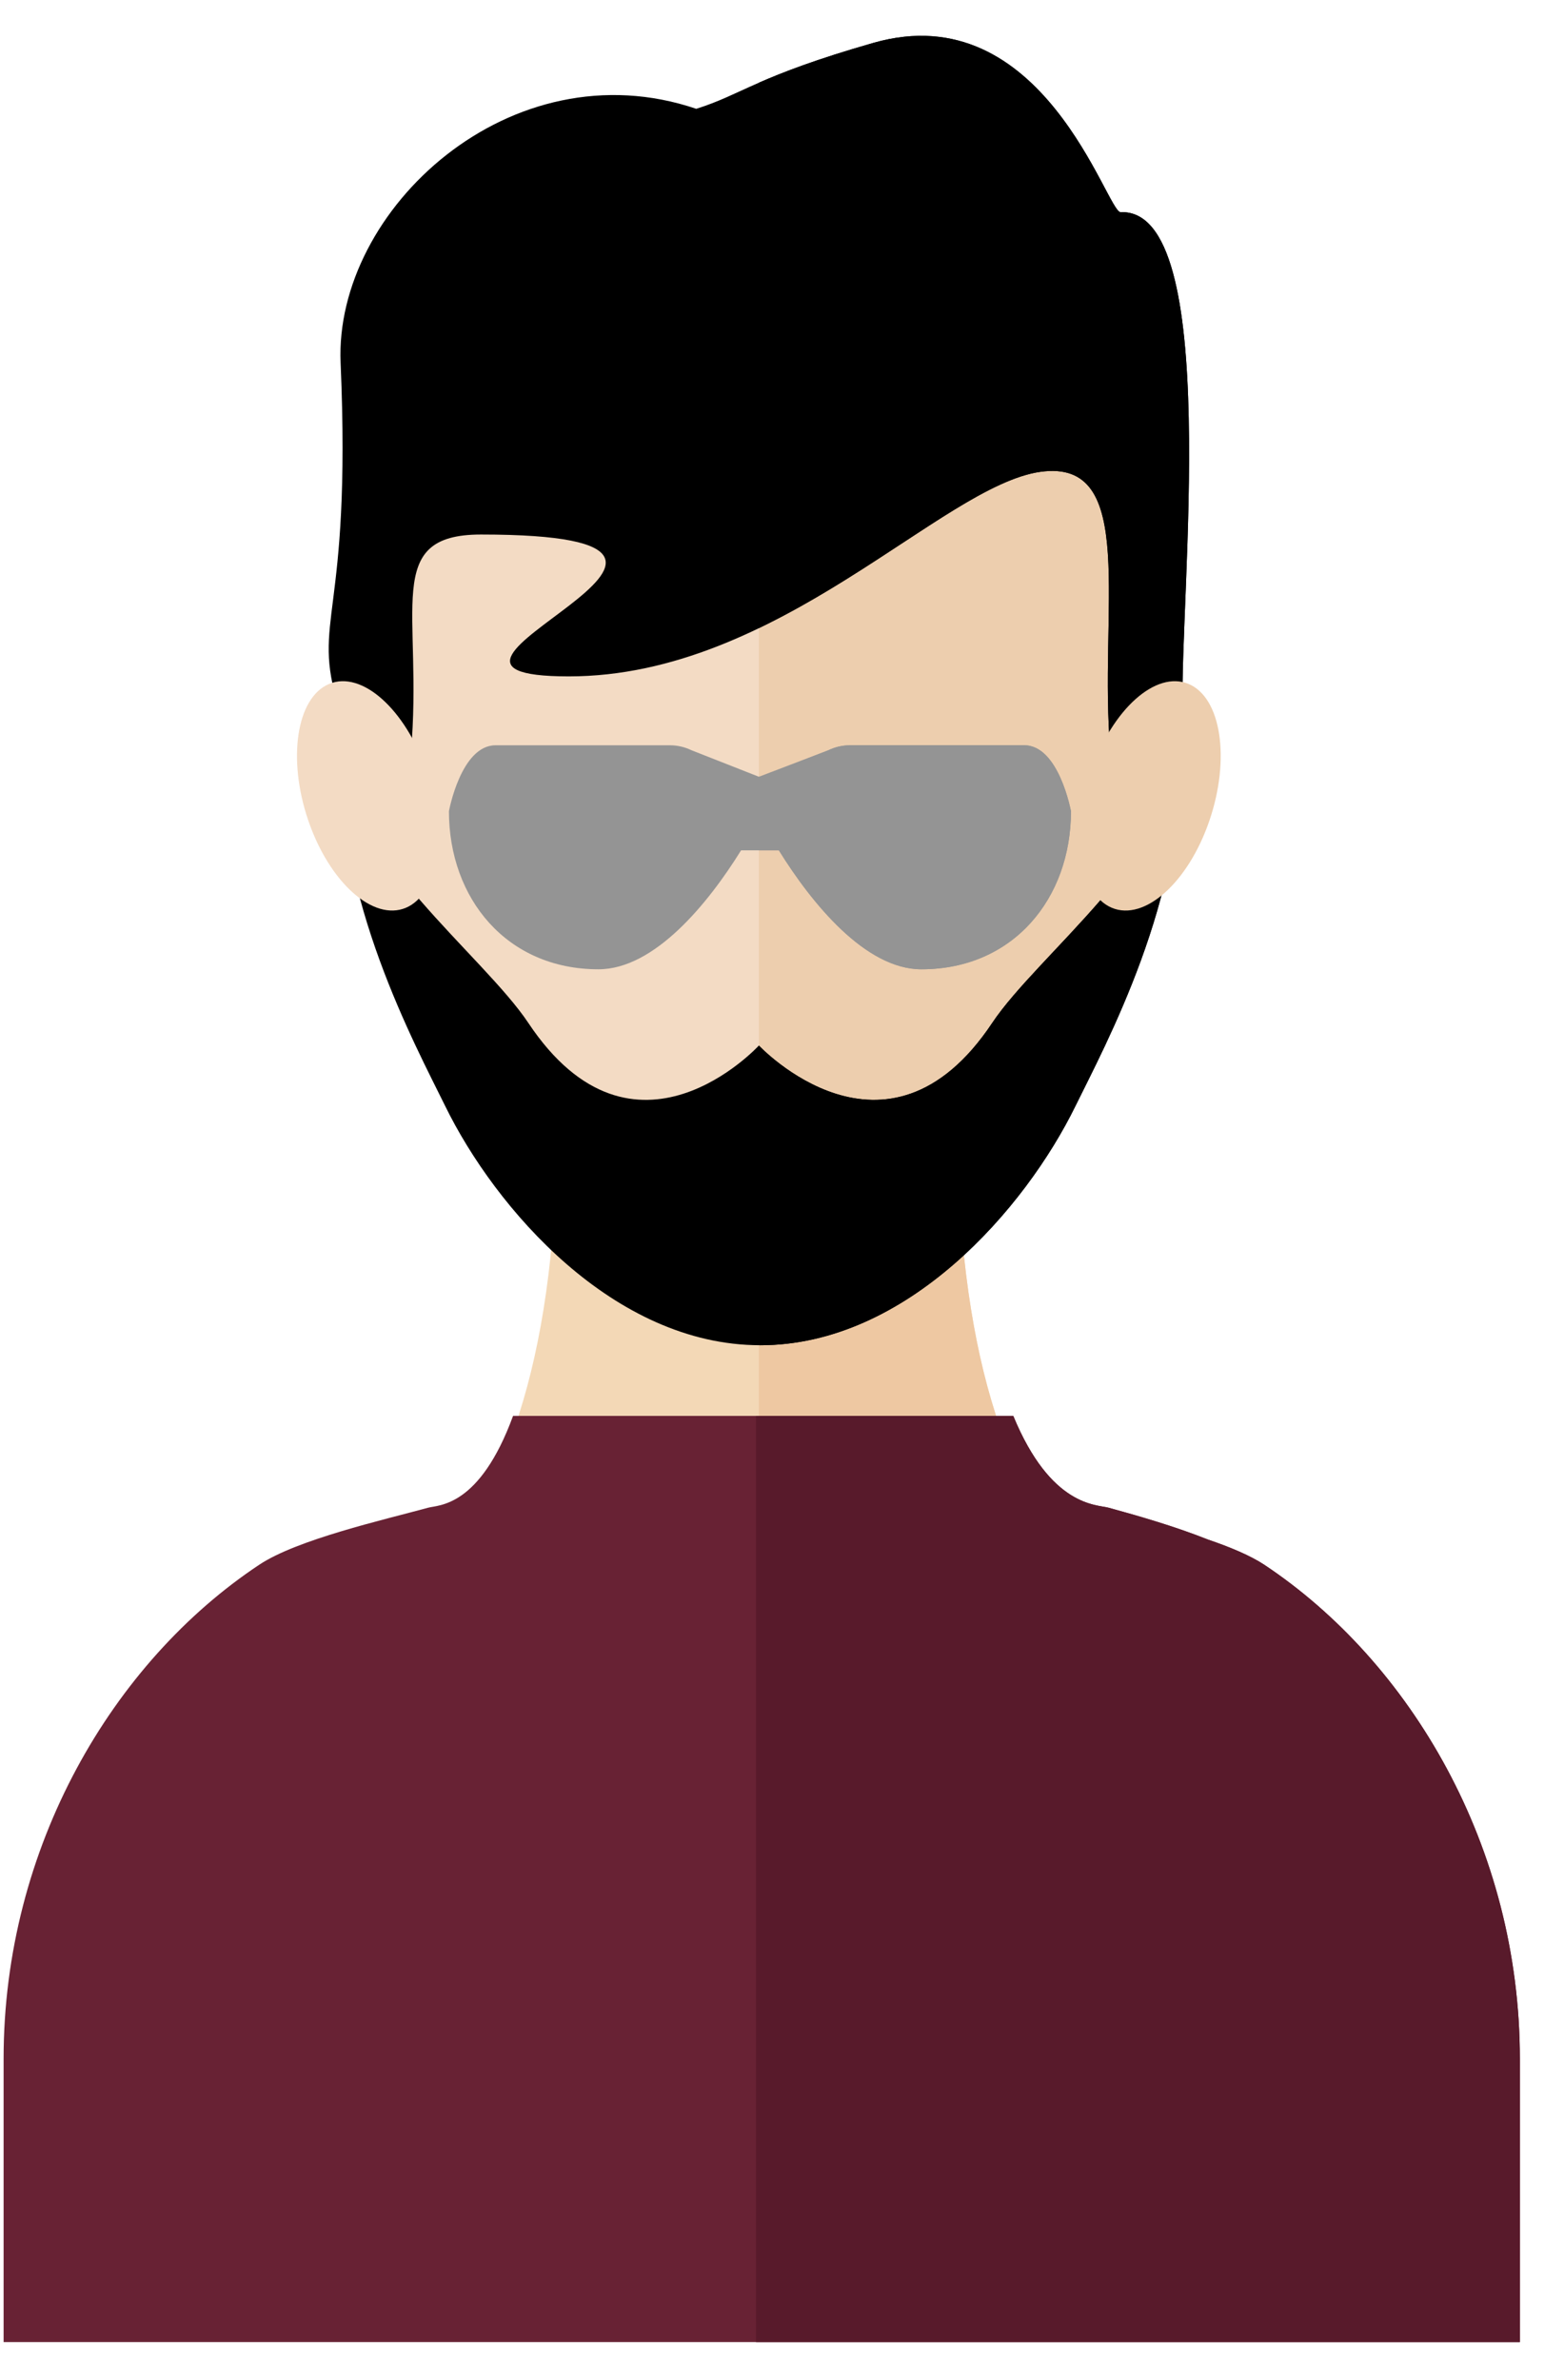 <svg width="23" height="35" viewBox="0 0 23 35" fill="none" xmlns="http://www.w3.org/2000/svg">
<path d="M18.838 24.702C17.11 24.018 14.074 23.5 14.074 16.368H11.368H10.905H8.199C8.199 23.5 5.164 24.018 3.436 24.702C3.436 29.554 9.808 29.703 10.905 30.155V30.313C10.905 30.313 10.991 30.294 11.137 30.243C11.283 30.294 11.368 30.313 11.368 30.313V30.155C12.466 29.703 18.838 29.554 18.838 24.702Z" fill="#F3D8B6"/>
<path d="M14.074 16.368H11.368H11.16V30.251C11.291 30.295 11.368 30.313 11.368 30.313V30.155C12.466 29.703 18.838 29.554 18.838 24.702C17.11 24.018 14.074 23.5 14.074 16.368Z" fill="#EEC8A2"/>
<path d="M11.16 18.638C8.619 18.638 6.679 16.27 5.809 14.494C4.94 12.718 4.339 6.357 6.211 3.545C8.045 0.792 11.16 2.128 11.16 2.128C11.16 2.128 14.275 0.792 16.109 3.545C17.981 6.357 17.38 12.718 16.51 14.494C15.641 16.27 13.701 18.638 11.16 18.638Z" fill="#F3DBC4"/>
<path d="M16.109 3.545C14.275 0.792 11.16 2.128 11.16 2.128H11.16V18.638H11.16C13.701 18.638 15.641 16.27 16.51 14.494C17.38 12.718 17.981 6.357 16.109 3.545Z" fill="#EDCEAE"/>
<path d="M16.479 3.12C16.279 3.128 15.342 -0.086 12.842 0.631C11.126 1.123 10.91 1.39 10.239 1.6C7.516 0.677 4.912 3.082 5.009 5.337C5.172 9.134 4.567 9.076 4.982 10.402C5.397 11.729 5.766 12.8 5.766 12.8C5.766 12.8 5.858 13.165 6.042 11.073C6.227 8.982 5.607 7.86 7.073 7.86C11.929 7.86 5.25 9.946 8.365 9.946C11.456 9.946 13.845 7.142 15.3 6.938C16.755 6.734 16.147 8.982 16.331 11.073C16.516 13.165 16.608 12.8 16.608 12.8C16.608 12.8 17.434 11.805 17.392 10.402C17.345 8.819 17.982 3.058 16.479 3.12Z" fill="black"/>
<path d="M16.479 3.12C16.279 3.128 15.342 -0.086 12.842 0.631C11.993 0.874 11.511 1.063 11.16 1.216V9.236C12.916 8.391 14.321 7.075 15.3 6.938C16.755 6.734 16.147 8.982 16.331 11.073C16.516 13.165 16.608 12.8 16.608 12.8C16.608 12.8 17.434 11.805 17.392 10.402C17.345 8.819 17.981 3.058 16.479 3.12Z" fill="black"/>
<path d="M15.063 10.959H12.5C12.39 10.959 12.282 10.984 12.182 11.032L11.176 11.428L10.169 11.032C10.07 10.984 9.961 10.959 9.852 10.959H7.288C6.778 10.959 6.602 11.929 6.602 11.929C6.602 13.213 7.453 14.253 8.801 14.253C9.624 14.253 10.413 13.286 10.898 12.504H11.454C11.939 13.286 12.728 14.253 13.55 14.253C14.899 14.253 15.75 13.213 15.75 11.929C15.749 11.929 15.573 10.959 15.063 10.959Z" fill="#949494"/>
<path d="M15.063 10.959H12.5C12.39 10.959 12.282 10.984 12.182 11.032L11.16 11.422V12.504H11.454C11.939 13.286 12.728 14.253 13.55 14.253C14.899 14.253 15.749 13.213 15.749 11.929C15.749 11.929 15.573 10.959 15.063 10.959Z" fill="#949494"/>
<path d="M18.592 23.009C18.388 22.874 18.091 22.75 17.763 22.638C17.273 22.443 16.722 22.285 16.301 22.17C16.126 22.122 15.454 22.16 14.901 20.82H7.545C7.052 22.165 6.451 22.128 6.297 22.17C5.634 22.351 4.371 22.637 3.812 23.009C1.661 24.438 0.053 27.156 0.053 30.273V34.439H22.267H22.351V30.273C22.351 27.156 20.742 24.438 18.592 23.009Z" fill="#682234"/>
<path d="M18.592 23.009C18.388 22.874 18.091 22.75 17.763 22.638C17.273 22.443 16.722 22.285 16.301 22.17C16.126 22.122 15.454 22.16 14.901 20.82H11.118V34.439H22.267H22.351V30.273C22.351 27.156 20.742 24.438 18.592 23.009Z" fill="#581A2B"/>
<path d="M17.333 11.04C17.265 12.551 15.257 14.044 14.592 15.041C13.037 17.377 11.16 15.374 11.16 15.374C11.16 15.374 9.325 17.377 7.769 15.041C7.105 14.044 5.096 12.551 5.029 11.041C4.919 13.178 6.109 15.371 6.546 16.262C7.284 17.77 9.023 19.781 11.181 19.781C13.338 19.781 15.078 17.77 15.816 16.262C16.253 15.371 17.443 13.178 17.333 11.04Z" fill="black"/>
<path d="M17.333 11.04C17.265 12.551 15.257 14.044 14.592 15.041C13.037 17.377 11.16 15.374 11.16 15.374V19.78C11.167 19.78 11.174 19.781 11.181 19.781C13.338 19.781 15.078 17.77 15.816 16.262C16.253 15.371 17.443 13.178 17.333 11.04Z" fill="black"/>
<path d="M17.785 12.068C18.096 11.158 17.959 10.258 17.479 10.057C16.998 9.855 16.357 10.429 16.045 11.338C15.734 12.247 15.871 13.148 16.351 13.349C16.832 13.55 17.474 12.977 17.785 12.068Z" fill="#EDCEAE"/>
<path d="M4.534 12.067C4.846 12.976 5.487 13.55 5.968 13.349C6.448 13.148 6.585 12.247 6.274 11.338C5.962 10.429 5.321 9.855 4.84 10.057C4.36 10.258 4.223 11.158 4.534 12.067Z" fill="#F3DBC4"/>
</svg>
